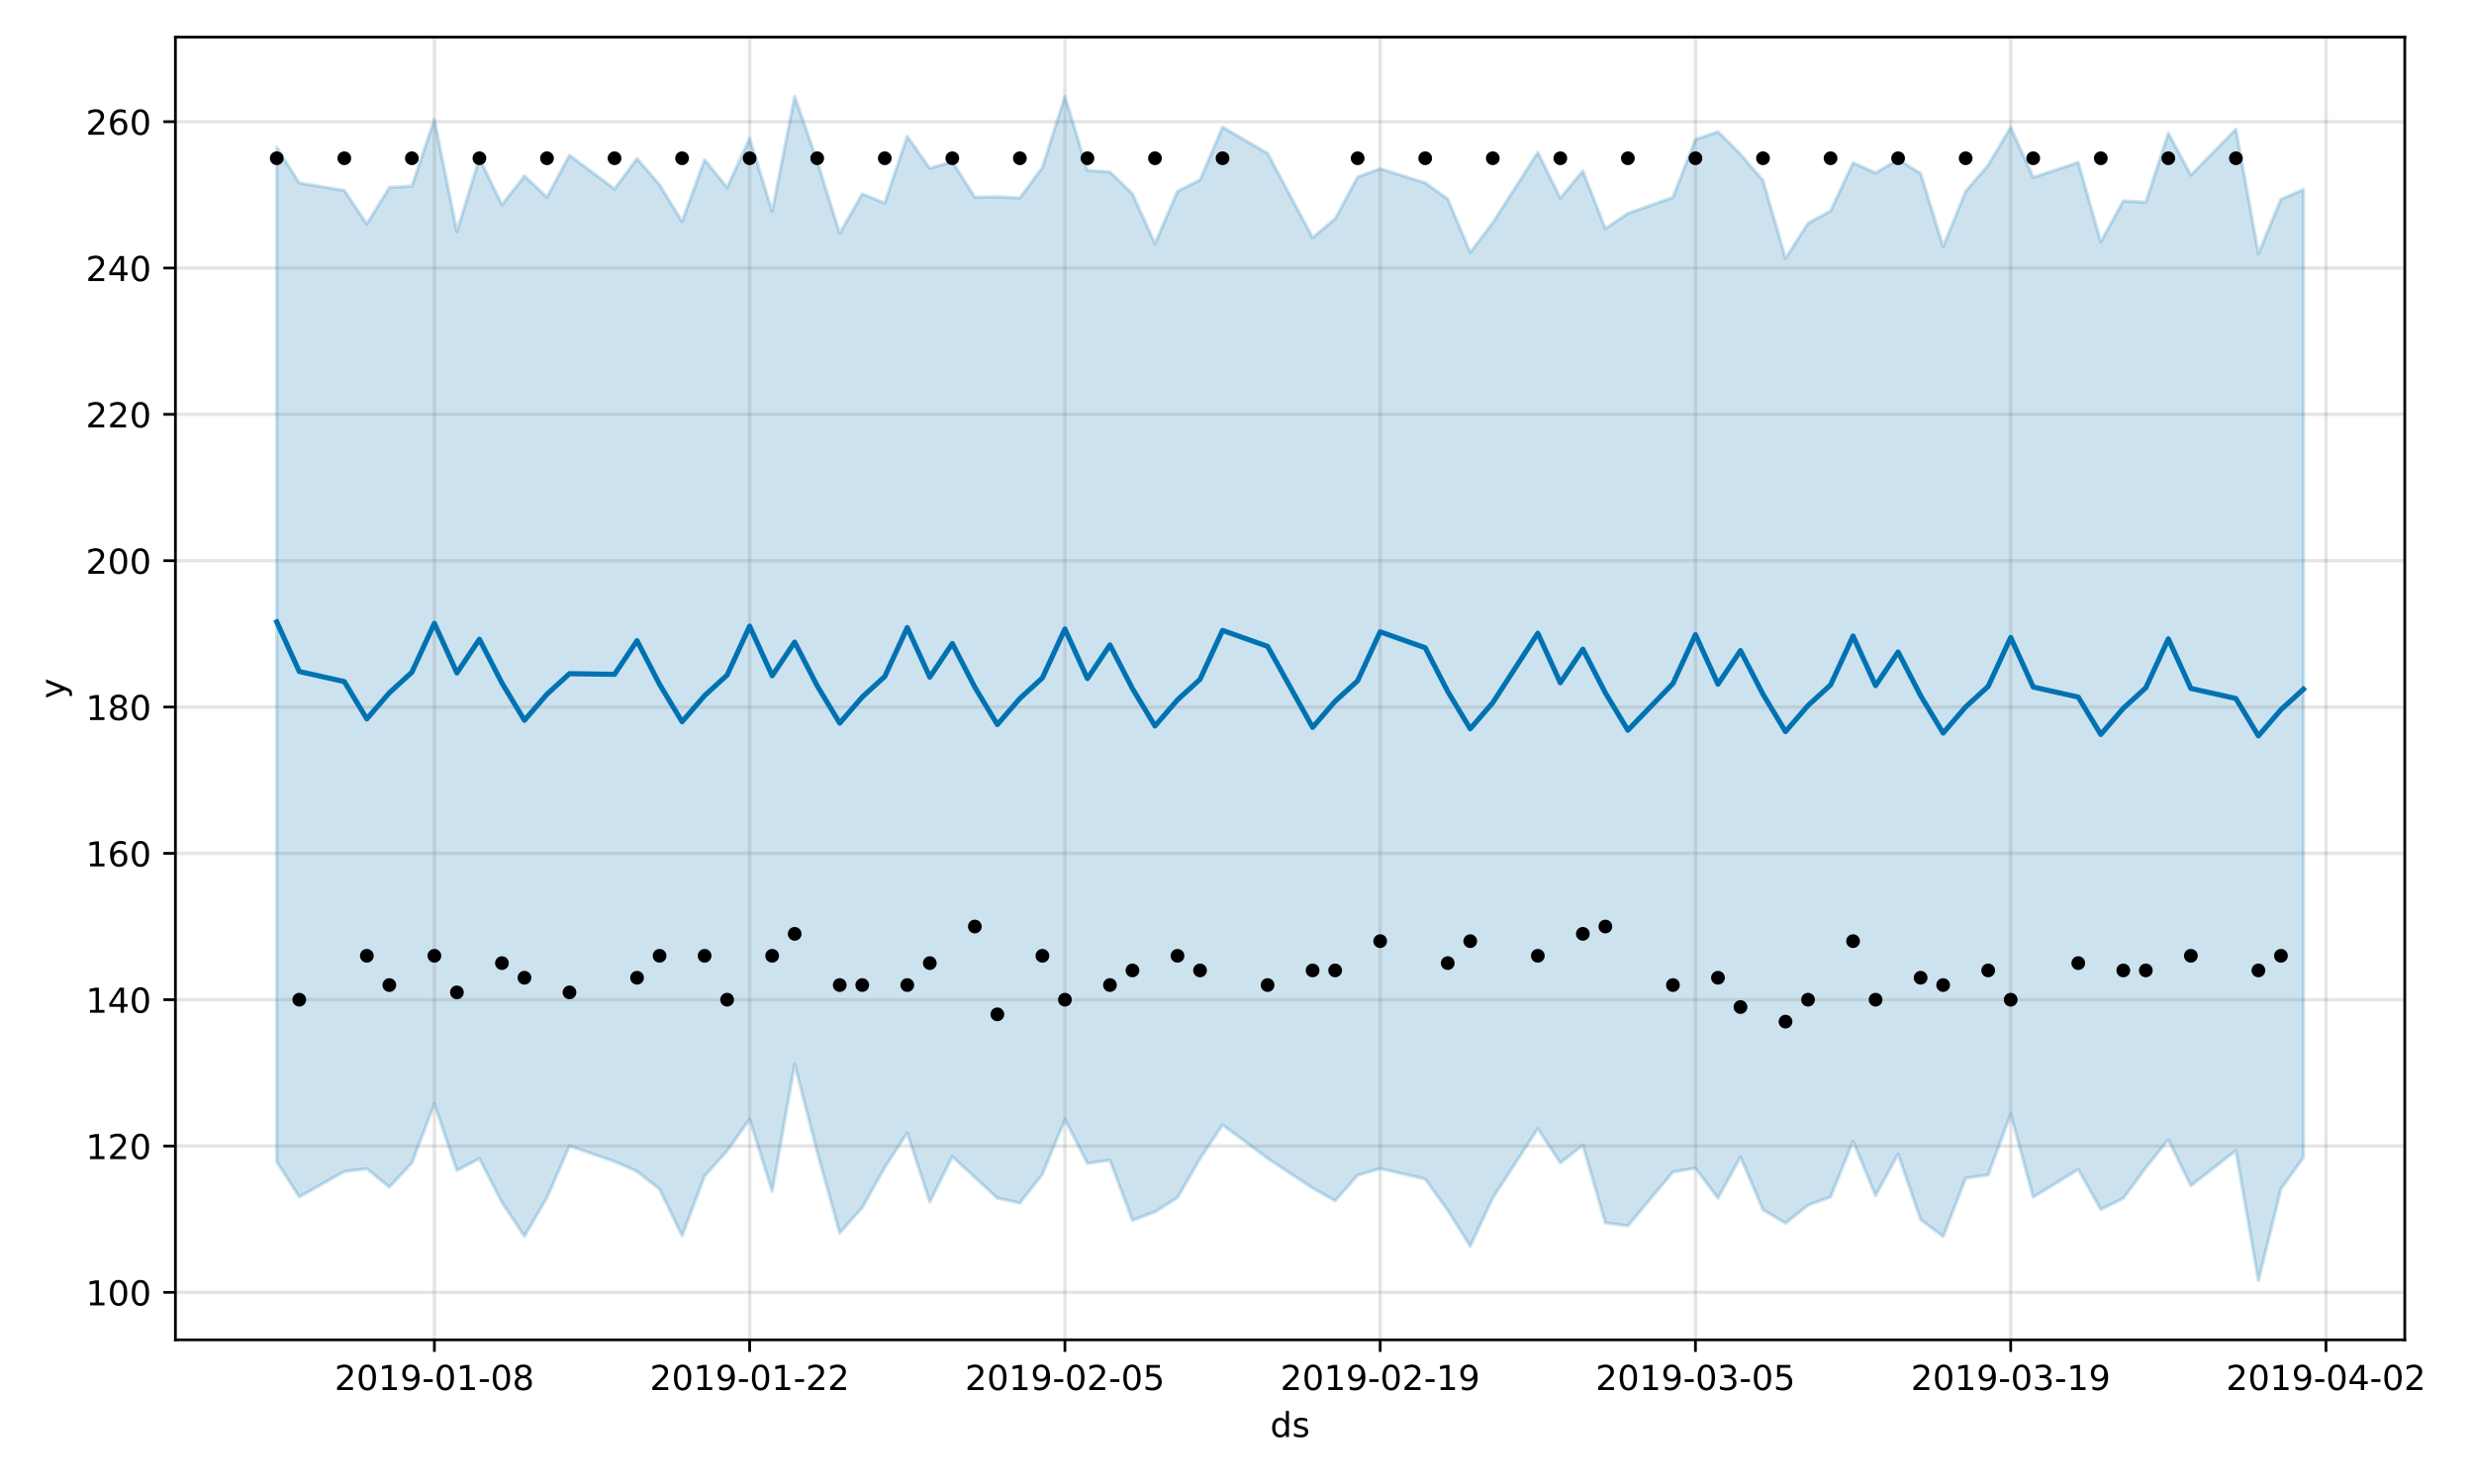 <?xml version="1.0" encoding="utf-8" standalone="no"?>
<!DOCTYPE svg PUBLIC "-//W3C//DTD SVG 1.1//EN"
  "http://www.w3.org/Graphics/SVG/1.1/DTD/svg11.dtd">
<!-- Created with matplotlib (https://matplotlib.org/) -->
<svg height="432pt" version="1.1" viewBox="0 0 720 432" width="720pt" xmlns="http://www.w3.org/2000/svg" xmlns:xlink="http://www.w3.org/1999/xlink">
 <defs>
  <style type="text/css">
*{stroke-linecap:butt;stroke-linejoin:round;}
  </style>
 </defs>
 <g id="figure_1">
  <g id="patch_1">
   <path d="M 0 432 
L 720 432 
L 720 0 
L 0 0 
z
" style="fill:#ffffff;"/>
  </g>
  <g id="axes_1">
   <g id="patch_2">
    <path d="M 51.05 390.04 
L 699.857 390.04 
L 699.857 10.8 
L 51.05 10.8 
z
" style="fill:#ffffff;"/>
   </g>
   <g id="PolyCollection_1">
    <defs>
     <path d="M 80.541 -389.112 
L 80.541 -93.752 
L 87.095 -83.572 
L 100.202 -90.969 
L 106.756 -91.774 
L 113.309 -86.406 
L 119.863 -93.453 
L 126.417 -110.671 
L 132.97 -91.269 
L 139.524 -94.717 
L 146.077 -81.97 
L 152.631 -72.119 
L 159.185 -83.36 
L 165.738 -98.412 
L 178.845 -93.888 
L 185.399 -91.006 
L 191.953 -85.812 
L 198.506 -72.252 
L 205.06 -89.657 
L 211.613 -96.971 
L 218.167 -106.2 
L 224.721 -85.218 
L 231.274 -122.179 
L 237.828 -96.646 
L 244.381 -73.078 
L 250.935 -80.46 
L 257.489 -92.135 
L 264.042 -102.211 
L 270.596 -82.105 
L 277.15 -95.302 
L 283.703 -89.26 
L 290.257 -83.214 
L 296.81 -81.787 
L 303.364 -90.166 
L 309.918 -106.094 
L 316.471 -93.351 
L 323.025 -94.263 
L 329.578 -76.772 
L 336.132 -79.22 
L 342.686 -83.362 
L 349.239 -94.7 
L 355.793 -104.55 
L 368.9 -94.806 
L 382.007 -86.138 
L 388.561 -82.451 
L 395.114 -89.866 
L 401.668 -91.829 
L 414.775 -88.775 
L 421.329 -79.649 
L 427.883 -69.219 
L 434.436 -83.262 
L 447.543 -103.437 
L 454.097 -93.465 
L 460.651 -98.632 
L 467.204 -76.026 
L 473.758 -75.145 
L 486.865 -90.832 
L 493.419 -91.963 
L 499.972 -83.212 
L 506.526 -95.211 
L 513.079 -79.835 
L 519.633 -75.904 
L 526.187 -81.148 
L 532.74 -83.555 
L 539.294 -99.8 
L 545.847 -83.955 
L 552.401 -96.023 
L 558.955 -76.969 
L 565.508 -72.057 
L 572.062 -89.017 
L 578.616 -89.96 
L 585.169 -107.7 
L 591.723 -83.513 
L 604.83 -91.575 
L 611.384 -79.927 
L 617.937 -83.159 
L 624.491 -92.073 
L 631.044 -100.216 
L 637.598 -86.828 
L 650.705 -97.047 
L 657.259 -59.198 
L 663.812 -85.881 
L 670.366 -95.076 
L 670.366 -376.83 
L 670.366 -376.83 
L 663.812 -373.982 
L 657.259 -358.202 
L 650.705 -394.361 
L 637.598 -381.024 
L 631.044 -393.234 
L 624.491 -373.158 
L 617.937 -373.505 
L 611.384 -361.605 
L 604.83 -384.713 
L 591.723 -380.359 
L 585.169 -394.892 
L 578.616 -383.949 
L 572.062 -376.277 
L 565.508 -360.214 
L 558.955 -381.517 
L 552.401 -385.548 
L 545.847 -381.656 
L 539.294 -384.59 
L 532.74 -370.599 
L 526.187 -367.004 
L 519.633 -356.787 
L 513.079 -379.46 
L 506.526 -387.111 
L 499.972 -393.652 
L 493.419 -391.383 
L 486.865 -374.539 
L 473.758 -369.879 
L 467.204 -365.446 
L 460.651 -382.242 
L 454.097 -374.309 
L 447.543 -387.635 
L 434.436 -367.156 
L 427.883 -358.516 
L 421.329 -374.069 
L 414.775 -378.782 
L 401.668 -382.885 
L 395.114 -380.476 
L 388.561 -368.309 
L 382.007 -362.852 
L 368.9 -387.361 
L 355.793 -394.998 
L 349.239 -379.638 
L 342.686 -376.318 
L 336.132 -361.075 
L 329.578 -375.567 
L 323.025 -381.965 
L 316.471 -382.376 
L 309.918 -403.962 
L 303.364 -383.262 
L 296.81 -374.373 
L 290.257 -374.728 
L 283.703 -374.565 
L 277.15 -384.942 
L 270.596 -382.997 
L 264.042 -392.317 
L 257.489 -372.878 
L 250.935 -375.537 
L 244.381 -364.086 
L 237.828 -385.055 
L 231.274 -403.907 
L 224.721 -370.482 
L 218.167 -391.696 
L 211.613 -377.386 
L 205.06 -385.502 
L 198.506 -367.524 
L 191.953 -378.187 
L 185.399 -385.844 
L 178.845 -377 
L 165.738 -386.805 
L 159.185 -374.582 
L 152.631 -380.776 
L 146.077 -372.382 
L 139.524 -385.914 
L 132.97 -364.582 
L 126.417 -397.187 
L 119.863 -377.854 
L 113.309 -377.449 
L 106.756 -366.774 
L 100.202 -376.569 
L 87.095 -378.737 
L 80.541 -389.112 
z
" id="m1b390fed43" style="stroke:#0072b2;stroke-opacity:0.2;"/>
    </defs>
    <g clip-path="url(#p87627e9256)">
     <use style="fill:#0072b2;fill-opacity:0.2;stroke:#0072b2;stroke-opacity:0.2;" x="0" xlink:href="#m1b390fed43" y="432"/>
    </g>
   </g>
   <g id="matplotlib.axis_1">
    <g id="xtick_1">
     <g id="line2d_1">
      <path clip-path="url(#p87627e9256)" d="M 126.417 390.04 
L 126.417 10.8 
" style="fill:none;stroke:#808080;stroke-linecap:square;stroke-opacity:0.2;"/>
     </g>
     <g id="line2d_2">
      <defs>
       <path d="M 0 0 
L 0 3.5 
" id="m158a23effd" style="stroke:#000000;stroke-width:0.8;"/>
      </defs>
      <g>
       <use style="stroke:#000000;stroke-width:0.8;" x="126.417" xlink:href="#m158a23effd" y="390.04"/>
      </g>
     </g>
     <g id="text_1">
      <!-- 2019-01-08 -->
      <defs>
       <path d="M 19.188 8.297 
L 53.609 8.297 
L 53.609 0 
L 7.328 0 
L 7.328 8.297 
Q 12.938 14.109 22.625 23.891 
Q 32.328 33.688 34.812 36.531 
Q 39.547 41.844 41.422 45.531 
Q 43.312 49.219 43.312 52.781 
Q 43.312 58.594 39.234 62.25 
Q 35.156 65.922 28.609 65.922 
Q 23.969 65.922 18.812 64.312 
Q 13.672 62.703 7.812 59.422 
L 7.812 69.391 
Q 13.766 71.781 18.938 73 
Q 24.125 74.219 28.422 74.219 
Q 39.75 74.219 46.484 68.547 
Q 53.219 62.891 53.219 53.422 
Q 53.219 48.922 51.531 44.891 
Q 49.859 40.875 45.406 35.406 
Q 44.188 33.984 37.641 27.219 
Q 31.109 20.453 19.188 8.297 
z
" id="DejaVuSans-50"/>
       <path d="M 31.781 66.406 
Q 24.172 66.406 20.328 58.906 
Q 16.5 51.422 16.5 36.375 
Q 16.5 21.391 20.328 13.891 
Q 24.172 6.391 31.781 6.391 
Q 39.453 6.391 43.281 13.891 
Q 47.125 21.391 47.125 36.375 
Q 47.125 51.422 43.281 58.906 
Q 39.453 66.406 31.781 66.406 
z
M 31.781 74.219 
Q 44.047 74.219 50.516 64.516 
Q 56.984 54.828 56.984 36.375 
Q 56.984 17.969 50.516 8.266 
Q 44.047 -1.422 31.781 -1.422 
Q 19.531 -1.422 13.062 8.266 
Q 6.594 17.969 6.594 36.375 
Q 6.594 54.828 13.062 64.516 
Q 19.531 74.219 31.781 74.219 
z
" id="DejaVuSans-48"/>
       <path d="M 12.406 8.297 
L 28.516 8.297 
L 28.516 63.922 
L 10.984 60.406 
L 10.984 69.391 
L 28.422 72.906 
L 38.281 72.906 
L 38.281 8.297 
L 54.391 8.297 
L 54.391 0 
L 12.406 0 
z
" id="DejaVuSans-49"/>
       <path d="M 10.984 1.516 
L 10.984 10.5 
Q 14.703 8.734 18.5 7.812 
Q 22.312 6.891 25.984 6.891 
Q 35.75 6.891 40.891 13.453 
Q 46.047 20.016 46.781 33.406 
Q 43.953 29.203 39.594 26.953 
Q 35.25 24.703 29.984 24.703 
Q 19.047 24.703 12.672 31.312 
Q 6.297 37.938 6.297 49.422 
Q 6.297 60.641 12.938 67.422 
Q 19.578 74.219 30.609 74.219 
Q 43.266 74.219 49.922 64.516 
Q 56.594 54.828 56.594 36.375 
Q 56.594 19.141 48.406 8.859 
Q 40.234 -1.422 26.422 -1.422 
Q 22.703 -1.422 18.891 -0.688 
Q 15.094 0.047 10.984 1.516 
z
M 30.609 32.422 
Q 37.25 32.422 41.125 36.953 
Q 45.016 41.5 45.016 49.422 
Q 45.016 57.281 41.125 61.844 
Q 37.25 66.406 30.609 66.406 
Q 23.969 66.406 20.094 61.844 
Q 16.219 57.281 16.219 49.422 
Q 16.219 41.5 20.094 36.953 
Q 23.969 32.422 30.609 32.422 
z
" id="DejaVuSans-57"/>
       <path d="M 4.891 31.391 
L 31.203 31.391 
L 31.203 23.391 
L 4.891 23.391 
z
" id="DejaVuSans-45"/>
       <path d="M 31.781 34.625 
Q 24.75 34.625 20.719 30.859 
Q 16.703 27.094 16.703 20.516 
Q 16.703 13.922 20.719 10.156 
Q 24.75 6.391 31.781 6.391 
Q 38.812 6.391 42.859 10.172 
Q 46.922 13.969 46.922 20.516 
Q 46.922 27.094 42.891 30.859 
Q 38.875 34.625 31.781 34.625 
z
M 21.922 38.812 
Q 15.578 40.375 12.031 44.719 
Q 8.5 49.078 8.5 55.328 
Q 8.5 64.062 14.719 69.141 
Q 20.953 74.219 31.781 74.219 
Q 42.672 74.219 48.875 69.141 
Q 55.078 64.062 55.078 55.328 
Q 55.078 49.078 51.531 44.719 
Q 48 40.375 41.703 38.812 
Q 48.828 37.156 52.797 32.312 
Q 56.781 27.484 56.781 20.516 
Q 56.781 9.906 50.312 4.234 
Q 43.844 -1.422 31.781 -1.422 
Q 19.734 -1.422 13.25 4.234 
Q 6.781 9.906 6.781 20.516 
Q 6.781 27.484 10.781 32.312 
Q 14.797 37.156 21.922 38.812 
z
M 18.312 54.391 
Q 18.312 48.734 21.844 45.562 
Q 25.391 42.391 31.781 42.391 
Q 38.141 42.391 41.719 45.562 
Q 45.312 48.734 45.312 54.391 
Q 45.312 60.062 41.719 63.234 
Q 38.141 66.406 31.781 66.406 
Q 25.391 66.406 21.844 63.234 
Q 18.312 60.062 18.312 54.391 
z
" id="DejaVuSans-56"/>
      </defs>
      <g transform="translate(97.359 404.638)scale(0.1 -0.1)">
       <use xlink:href="#DejaVuSans-50"/>
       <use x="63.623" xlink:href="#DejaVuSans-48"/>
       <use x="127.246" xlink:href="#DejaVuSans-49"/>
       <use x="190.869" xlink:href="#DejaVuSans-57"/>
       <use x="254.492" xlink:href="#DejaVuSans-45"/>
       <use x="290.576" xlink:href="#DejaVuSans-48"/>
       <use x="354.199" xlink:href="#DejaVuSans-49"/>
       <use x="417.822" xlink:href="#DejaVuSans-45"/>
       <use x="453.906" xlink:href="#DejaVuSans-48"/>
       <use x="517.529" xlink:href="#DejaVuSans-56"/>
      </g>
     </g>
    </g>
    <g id="xtick_2">
     <g id="line2d_3">
      <path clip-path="url(#p87627e9256)" d="M 218.167 390.04 
L 218.167 10.8 
" style="fill:none;stroke:#808080;stroke-linecap:square;stroke-opacity:0.2;"/>
     </g>
     <g id="line2d_4">
      <g>
       <use style="stroke:#000000;stroke-width:0.8;" x="218.167" xlink:href="#m158a23effd" y="390.04"/>
      </g>
     </g>
     <g id="text_2">
      <!-- 2019-01-22 -->
      <g transform="translate(189.109 404.638)scale(0.1 -0.1)">
       <use xlink:href="#DejaVuSans-50"/>
       <use x="63.623" xlink:href="#DejaVuSans-48"/>
       <use x="127.246" xlink:href="#DejaVuSans-49"/>
       <use x="190.869" xlink:href="#DejaVuSans-57"/>
       <use x="254.492" xlink:href="#DejaVuSans-45"/>
       <use x="290.576" xlink:href="#DejaVuSans-48"/>
       <use x="354.199" xlink:href="#DejaVuSans-49"/>
       <use x="417.822" xlink:href="#DejaVuSans-45"/>
       <use x="453.906" xlink:href="#DejaVuSans-50"/>
       <use x="517.529" xlink:href="#DejaVuSans-50"/>
      </g>
     </g>
    </g>
    <g id="xtick_3">
     <g id="line2d_5">
      <path clip-path="url(#p87627e9256)" d="M 309.918 390.04 
L 309.918 10.8 
" style="fill:none;stroke:#808080;stroke-linecap:square;stroke-opacity:0.2;"/>
     </g>
     <g id="line2d_6">
      <g>
       <use style="stroke:#000000;stroke-width:0.8;" x="309.918" xlink:href="#m158a23effd" y="390.04"/>
      </g>
     </g>
     <g id="text_3">
      <!-- 2019-02-05 -->
      <defs>
       <path d="M 10.797 72.906 
L 49.516 72.906 
L 49.516 64.594 
L 19.828 64.594 
L 19.828 46.734 
Q 21.969 47.469 24.109 47.828 
Q 26.266 48.188 28.422 48.188 
Q 40.625 48.188 47.75 41.5 
Q 54.891 34.812 54.891 23.391 
Q 54.891 11.625 47.562 5.094 
Q 40.234 -1.422 26.906 -1.422 
Q 22.312 -1.422 17.547 -0.641 
Q 12.797 0.141 7.719 1.703 
L 7.719 11.625 
Q 12.109 9.234 16.797 8.062 
Q 21.484 6.891 26.703 6.891 
Q 35.156 6.891 40.078 11.328 
Q 45.016 15.766 45.016 23.391 
Q 45.016 31 40.078 35.438 
Q 35.156 39.891 26.703 39.891 
Q 22.75 39.891 18.812 39.016 
Q 14.891 38.141 10.797 36.281 
z
" id="DejaVuSans-53"/>
      </defs>
      <g transform="translate(280.86 404.638)scale(0.1 -0.1)">
       <use xlink:href="#DejaVuSans-50"/>
       <use x="63.623" xlink:href="#DejaVuSans-48"/>
       <use x="127.246" xlink:href="#DejaVuSans-49"/>
       <use x="190.869" xlink:href="#DejaVuSans-57"/>
       <use x="254.492" xlink:href="#DejaVuSans-45"/>
       <use x="290.576" xlink:href="#DejaVuSans-48"/>
       <use x="354.199" xlink:href="#DejaVuSans-50"/>
       <use x="417.822" xlink:href="#DejaVuSans-45"/>
       <use x="453.906" xlink:href="#DejaVuSans-48"/>
       <use x="517.529" xlink:href="#DejaVuSans-53"/>
      </g>
     </g>
    </g>
    <g id="xtick_4">
     <g id="line2d_7">
      <path clip-path="url(#p87627e9256)" d="M 401.668 390.04 
L 401.668 10.8 
" style="fill:none;stroke:#808080;stroke-linecap:square;stroke-opacity:0.2;"/>
     </g>
     <g id="line2d_8">
      <g>
       <use style="stroke:#000000;stroke-width:0.8;" x="401.668" xlink:href="#m158a23effd" y="390.04"/>
      </g>
     </g>
     <g id="text_4">
      <!-- 2019-02-19 -->
      <g transform="translate(372.61 404.638)scale(0.1 -0.1)">
       <use xlink:href="#DejaVuSans-50"/>
       <use x="63.623" xlink:href="#DejaVuSans-48"/>
       <use x="127.246" xlink:href="#DejaVuSans-49"/>
       <use x="190.869" xlink:href="#DejaVuSans-57"/>
       <use x="254.492" xlink:href="#DejaVuSans-45"/>
       <use x="290.576" xlink:href="#DejaVuSans-48"/>
       <use x="354.199" xlink:href="#DejaVuSans-50"/>
       <use x="417.822" xlink:href="#DejaVuSans-45"/>
       <use x="453.906" xlink:href="#DejaVuSans-49"/>
       <use x="517.529" xlink:href="#DejaVuSans-57"/>
      </g>
     </g>
    </g>
    <g id="xtick_5">
     <g id="line2d_9">
      <path clip-path="url(#p87627e9256)" d="M 493.419 390.04 
L 493.419 10.8 
" style="fill:none;stroke:#808080;stroke-linecap:square;stroke-opacity:0.2;"/>
     </g>
     <g id="line2d_10">
      <g>
       <use style="stroke:#000000;stroke-width:0.8;" x="493.419" xlink:href="#m158a23effd" y="390.04"/>
      </g>
     </g>
     <g id="text_5">
      <!-- 2019-03-05 -->
      <defs>
       <path d="M 40.578 39.312 
Q 47.656 37.797 51.625 33 
Q 55.609 28.219 55.609 21.188 
Q 55.609 10.406 48.188 4.484 
Q 40.766 -1.422 27.094 -1.422 
Q 22.516 -1.422 17.656 -0.516 
Q 12.797 0.391 7.625 2.203 
L 7.625 11.719 
Q 11.719 9.328 16.594 8.109 
Q 21.484 6.891 26.812 6.891 
Q 36.078 6.891 40.938 10.547 
Q 45.797 14.203 45.797 21.188 
Q 45.797 27.641 41.281 31.266 
Q 36.766 34.906 28.719 34.906 
L 20.219 34.906 
L 20.219 43.016 
L 29.109 43.016 
Q 36.375 43.016 40.234 45.922 
Q 44.094 48.828 44.094 54.297 
Q 44.094 59.906 40.109 62.906 
Q 36.141 65.922 28.719 65.922 
Q 24.656 65.922 20.016 65.031 
Q 15.375 64.156 9.812 62.312 
L 9.812 71.094 
Q 15.438 72.656 20.344 73.438 
Q 25.25 74.219 29.594 74.219 
Q 40.828 74.219 47.359 69.109 
Q 53.906 64.016 53.906 55.328 
Q 53.906 49.266 50.438 45.094 
Q 46.969 40.922 40.578 39.312 
z
" id="DejaVuSans-51"/>
      </defs>
      <g transform="translate(464.361 404.638)scale(0.1 -0.1)">
       <use xlink:href="#DejaVuSans-50"/>
       <use x="63.623" xlink:href="#DejaVuSans-48"/>
       <use x="127.246" xlink:href="#DejaVuSans-49"/>
       <use x="190.869" xlink:href="#DejaVuSans-57"/>
       <use x="254.492" xlink:href="#DejaVuSans-45"/>
       <use x="290.576" xlink:href="#DejaVuSans-48"/>
       <use x="354.199" xlink:href="#DejaVuSans-51"/>
       <use x="417.822" xlink:href="#DejaVuSans-45"/>
       <use x="453.906" xlink:href="#DejaVuSans-48"/>
       <use x="517.529" xlink:href="#DejaVuSans-53"/>
      </g>
     </g>
    </g>
    <g id="xtick_6">
     <g id="line2d_11">
      <path clip-path="url(#p87627e9256)" d="M 585.169 390.04 
L 585.169 10.8 
" style="fill:none;stroke:#808080;stroke-linecap:square;stroke-opacity:0.2;"/>
     </g>
     <g id="line2d_12">
      <g>
       <use style="stroke:#000000;stroke-width:0.8;" x="585.169" xlink:href="#m158a23effd" y="390.04"/>
      </g>
     </g>
     <g id="text_6">
      <!-- 2019-03-19 -->
      <g transform="translate(556.111 404.638)scale(0.1 -0.1)">
       <use xlink:href="#DejaVuSans-50"/>
       <use x="63.623" xlink:href="#DejaVuSans-48"/>
       <use x="127.246" xlink:href="#DejaVuSans-49"/>
       <use x="190.869" xlink:href="#DejaVuSans-57"/>
       <use x="254.492" xlink:href="#DejaVuSans-45"/>
       <use x="290.576" xlink:href="#DejaVuSans-48"/>
       <use x="354.199" xlink:href="#DejaVuSans-51"/>
       <use x="417.822" xlink:href="#DejaVuSans-45"/>
       <use x="453.906" xlink:href="#DejaVuSans-49"/>
       <use x="517.529" xlink:href="#DejaVuSans-57"/>
      </g>
     </g>
    </g>
    <g id="xtick_7">
     <g id="line2d_13">
      <path clip-path="url(#p87627e9256)" d="M 676.92 390.04 
L 676.92 10.8 
" style="fill:none;stroke:#808080;stroke-linecap:square;stroke-opacity:0.2;"/>
     </g>
     <g id="line2d_14">
      <g>
       <use style="stroke:#000000;stroke-width:0.8;" x="676.92" xlink:href="#m158a23effd" y="390.04"/>
      </g>
     </g>
     <g id="text_7">
      <!-- 2019-04-02 -->
      <defs>
       <path d="M 37.797 64.312 
L 12.891 25.391 
L 37.797 25.391 
z
M 35.203 72.906 
L 47.609 72.906 
L 47.609 25.391 
L 58.016 25.391 
L 58.016 17.188 
L 47.609 17.188 
L 47.609 0 
L 37.797 0 
L 37.797 17.188 
L 4.891 17.188 
L 4.891 26.703 
z
" id="DejaVuSans-52"/>
      </defs>
      <g transform="translate(647.862 404.638)scale(0.1 -0.1)">
       <use xlink:href="#DejaVuSans-50"/>
       <use x="63.623" xlink:href="#DejaVuSans-48"/>
       <use x="127.246" xlink:href="#DejaVuSans-49"/>
       <use x="190.869" xlink:href="#DejaVuSans-57"/>
       <use x="254.492" xlink:href="#DejaVuSans-45"/>
       <use x="290.576" xlink:href="#DejaVuSans-48"/>
       <use x="354.199" xlink:href="#DejaVuSans-52"/>
       <use x="417.822" xlink:href="#DejaVuSans-45"/>
       <use x="453.906" xlink:href="#DejaVuSans-48"/>
       <use x="517.529" xlink:href="#DejaVuSans-50"/>
      </g>
     </g>
    </g>
    <g id="text_8">
     <!-- ds -->
     <defs>
      <path d="M 45.406 46.391 
L 45.406 75.984 
L 54.391 75.984 
L 54.391 0 
L 45.406 0 
L 45.406 8.203 
Q 42.578 3.328 38.25 0.953 
Q 33.938 -1.422 27.875 -1.422 
Q 17.969 -1.422 11.734 6.484 
Q 5.516 14.406 5.516 27.297 
Q 5.516 40.188 11.734 48.094 
Q 17.969 56 27.875 56 
Q 33.938 56 38.25 53.625 
Q 42.578 51.266 45.406 46.391 
z
M 14.797 27.297 
Q 14.797 17.391 18.875 11.75 
Q 22.953 6.109 30.078 6.109 
Q 37.203 6.109 41.297 11.75 
Q 45.406 17.391 45.406 27.297 
Q 45.406 37.203 41.297 42.844 
Q 37.203 48.484 30.078 48.484 
Q 22.953 48.484 18.875 42.844 
Q 14.797 37.203 14.797 27.297 
z
" id="DejaVuSans-100"/>
      <path d="M 44.281 53.078 
L 44.281 44.578 
Q 40.484 46.531 36.375 47.5 
Q 32.281 48.484 27.875 48.484 
Q 21.188 48.484 17.844 46.438 
Q 14.5 44.391 14.5 40.281 
Q 14.5 37.156 16.891 35.375 
Q 19.281 33.594 26.516 31.984 
L 29.594 31.297 
Q 39.156 29.25 43.188 25.516 
Q 47.219 21.781 47.219 15.094 
Q 47.219 7.469 41.188 3.016 
Q 35.156 -1.422 24.609 -1.422 
Q 20.219 -1.422 15.453 -0.562 
Q 10.688 0.297 5.422 2 
L 5.422 11.281 
Q 10.406 8.688 15.234 7.391 
Q 20.062 6.109 24.812 6.109 
Q 31.156 6.109 34.562 8.281 
Q 37.984 10.453 37.984 14.406 
Q 37.984 18.062 35.516 20.016 
Q 33.062 21.969 24.703 23.781 
L 21.578 24.516 
Q 13.234 26.266 9.516 29.906 
Q 5.812 33.547 5.812 39.891 
Q 5.812 47.609 11.281 51.797 
Q 16.75 56 26.812 56 
Q 31.781 56 36.172 55.266 
Q 40.578 54.547 44.281 53.078 
z
" id="DejaVuSans-115"/>
     </defs>
     <g transform="translate(369.675 418.317)scale(0.1 -0.1)">
      <use xlink:href="#DejaVuSans-100"/>
      <use x="63.477" xlink:href="#DejaVuSans-115"/>
     </g>
    </g>
   </g>
   <g id="matplotlib.axis_2">
    <g id="ytick_1">
     <g id="line2d_15">
      <path clip-path="url(#p87627e9256)" d="M 51.05 376.214 
L 699.857 376.214 
" style="fill:none;stroke:#808080;stroke-linecap:square;stroke-opacity:0.2;"/>
     </g>
     <g id="line2d_16">
      <defs>
       <path d="M 0 0 
L -3.5 0 
" id="m638ba54058" style="stroke:#000000;stroke-width:0.8;"/>
      </defs>
      <g>
       <use style="stroke:#000000;stroke-width:0.8;" x="51.05" xlink:href="#m638ba54058" y="376.214"/>
      </g>
     </g>
     <g id="text_9">
      <!-- 100 -->
      <g transform="translate(24.962 380.014)scale(0.1 -0.1)">
       <use xlink:href="#DejaVuSans-49"/>
       <use x="63.623" xlink:href="#DejaVuSans-48"/>
       <use x="127.246" xlink:href="#DejaVuSans-48"/>
      </g>
     </g>
    </g>
    <g id="ytick_2">
     <g id="line2d_17">
      <path clip-path="url(#p87627e9256)" d="M 51.05 333.615 
L 699.857 333.615 
" style="fill:none;stroke:#808080;stroke-linecap:square;stroke-opacity:0.2;"/>
     </g>
     <g id="line2d_18">
      <g>
       <use style="stroke:#000000;stroke-width:0.8;" x="51.05" xlink:href="#m638ba54058" y="333.615"/>
      </g>
     </g>
     <g id="text_10">
      <!-- 120 -->
      <g transform="translate(24.962 337.414)scale(0.1 -0.1)">
       <use xlink:href="#DejaVuSans-49"/>
       <use x="63.623" xlink:href="#DejaVuSans-50"/>
       <use x="127.246" xlink:href="#DejaVuSans-48"/>
      </g>
     </g>
    </g>
    <g id="ytick_3">
     <g id="line2d_19">
      <path clip-path="url(#p87627e9256)" d="M 51.05 291.016 
L 699.857 291.016 
" style="fill:none;stroke:#808080;stroke-linecap:square;stroke-opacity:0.2;"/>
     </g>
     <g id="line2d_20">
      <g>
       <use style="stroke:#000000;stroke-width:0.8;" x="51.05" xlink:href="#m638ba54058" y="291.016"/>
      </g>
     </g>
     <g id="text_11">
      <!-- 140 -->
      <g transform="translate(24.962 294.815)scale(0.1 -0.1)">
       <use xlink:href="#DejaVuSans-49"/>
       <use x="63.623" xlink:href="#DejaVuSans-52"/>
       <use x="127.246" xlink:href="#DejaVuSans-48"/>
      </g>
     </g>
    </g>
    <g id="ytick_4">
     <g id="line2d_21">
      <path clip-path="url(#p87627e9256)" d="M 51.05 248.416 
L 699.857 248.416 
" style="fill:none;stroke:#808080;stroke-linecap:square;stroke-opacity:0.2;"/>
     </g>
     <g id="line2d_22">
      <g>
       <use style="stroke:#000000;stroke-width:0.8;" x="51.05" xlink:href="#m638ba54058" y="248.416"/>
      </g>
     </g>
     <g id="text_12">
      <!-- 160 -->
      <defs>
       <path d="M 33.016 40.375 
Q 26.375 40.375 22.484 35.828 
Q 18.609 31.297 18.609 23.391 
Q 18.609 15.531 22.484 10.953 
Q 26.375 6.391 33.016 6.391 
Q 39.656 6.391 43.531 10.953 
Q 47.406 15.531 47.406 23.391 
Q 47.406 31.297 43.531 35.828 
Q 39.656 40.375 33.016 40.375 
z
M 52.594 71.297 
L 52.594 62.312 
Q 48.875 64.062 45.094 64.984 
Q 41.312 65.922 37.594 65.922 
Q 27.828 65.922 22.672 59.328 
Q 17.531 52.734 16.797 39.406 
Q 19.672 43.656 24.016 45.922 
Q 28.375 48.188 33.594 48.188 
Q 44.578 48.188 50.953 41.516 
Q 57.328 34.859 57.328 23.391 
Q 57.328 12.156 50.688 5.359 
Q 44.047 -1.422 33.016 -1.422 
Q 20.359 -1.422 13.672 8.266 
Q 6.984 17.969 6.984 36.375 
Q 6.984 53.656 15.188 63.938 
Q 23.391 74.219 37.203 74.219 
Q 40.922 74.219 44.703 73.484 
Q 48.484 72.75 52.594 71.297 
z
" id="DejaVuSans-54"/>
      </defs>
      <g transform="translate(24.962 252.215)scale(0.1 -0.1)">
       <use xlink:href="#DejaVuSans-49"/>
       <use x="63.623" xlink:href="#DejaVuSans-54"/>
       <use x="127.246" xlink:href="#DejaVuSans-48"/>
      </g>
     </g>
    </g>
    <g id="ytick_5">
     <g id="line2d_23">
      <path clip-path="url(#p87627e9256)" d="M 51.05 205.817 
L 699.857 205.817 
" style="fill:none;stroke:#808080;stroke-linecap:square;stroke-opacity:0.2;"/>
     </g>
     <g id="line2d_24">
      <g>
       <use style="stroke:#000000;stroke-width:0.8;" x="51.05" xlink:href="#m638ba54058" y="205.817"/>
      </g>
     </g>
     <g id="text_13">
      <!-- 180 -->
      <g transform="translate(24.962 209.616)scale(0.1 -0.1)">
       <use xlink:href="#DejaVuSans-49"/>
       <use x="63.623" xlink:href="#DejaVuSans-56"/>
       <use x="127.246" xlink:href="#DejaVuSans-48"/>
      </g>
     </g>
    </g>
    <g id="ytick_6">
     <g id="line2d_25">
      <path clip-path="url(#p87627e9256)" d="M 51.05 163.217 
L 699.857 163.217 
" style="fill:none;stroke:#808080;stroke-linecap:square;stroke-opacity:0.2;"/>
     </g>
     <g id="line2d_26">
      <g>
       <use style="stroke:#000000;stroke-width:0.8;" x="51.05" xlink:href="#m638ba54058" y="163.217"/>
      </g>
     </g>
     <g id="text_14">
      <!-- 200 -->
      <g transform="translate(24.962 167.017)scale(0.1 -0.1)">
       <use xlink:href="#DejaVuSans-50"/>
       <use x="63.623" xlink:href="#DejaVuSans-48"/>
       <use x="127.246" xlink:href="#DejaVuSans-48"/>
      </g>
     </g>
    </g>
    <g id="ytick_7">
     <g id="line2d_27">
      <path clip-path="url(#p87627e9256)" d="M 51.05 120.618 
L 699.857 120.618 
" style="fill:none;stroke:#808080;stroke-linecap:square;stroke-opacity:0.2;"/>
     </g>
     <g id="line2d_28">
      <g>
       <use style="stroke:#000000;stroke-width:0.8;" x="51.05" xlink:href="#m638ba54058" y="120.618"/>
      </g>
     </g>
     <g id="text_15">
      <!-- 220 -->
      <g transform="translate(24.962 124.417)scale(0.1 -0.1)">
       <use xlink:href="#DejaVuSans-50"/>
       <use x="63.623" xlink:href="#DejaVuSans-50"/>
       <use x="127.246" xlink:href="#DejaVuSans-48"/>
      </g>
     </g>
    </g>
    <g id="ytick_8">
     <g id="line2d_29">
      <path clip-path="url(#p87627e9256)" d="M 51.05 78.019 
L 699.857 78.019 
" style="fill:none;stroke:#808080;stroke-linecap:square;stroke-opacity:0.2;"/>
     </g>
     <g id="line2d_30">
      <g>
       <use style="stroke:#000000;stroke-width:0.8;" x="51.05" xlink:href="#m638ba54058" y="78.019"/>
      </g>
     </g>
     <g id="text_16">
      <!-- 240 -->
      <g transform="translate(24.962 81.818)scale(0.1 -0.1)">
       <use xlink:href="#DejaVuSans-50"/>
       <use x="63.623" xlink:href="#DejaVuSans-52"/>
       <use x="127.246" xlink:href="#DejaVuSans-48"/>
      </g>
     </g>
    </g>
    <g id="ytick_9">
     <g id="line2d_31">
      <path clip-path="url(#p87627e9256)" d="M 51.05 35.419 
L 699.857 35.419 
" style="fill:none;stroke:#808080;stroke-linecap:square;stroke-opacity:0.2;"/>
     </g>
     <g id="line2d_32">
      <g>
       <use style="stroke:#000000;stroke-width:0.8;" x="51.05" xlink:href="#m638ba54058" y="35.419"/>
      </g>
     </g>
     <g id="text_17">
      <!-- 260 -->
      <g transform="translate(24.962 39.218)scale(0.1 -0.1)">
       <use xlink:href="#DejaVuSans-50"/>
       <use x="63.623" xlink:href="#DejaVuSans-54"/>
       <use x="127.246" xlink:href="#DejaVuSans-48"/>
      </g>
     </g>
    </g>
    <g id="text_18">
     <!-- y -->
     <defs>
      <path d="M 32.172 -5.078 
Q 28.375 -14.844 24.75 -17.812 
Q 21.141 -20.797 15.094 -20.797 
L 7.906 -20.797 
L 7.906 -13.281 
L 13.188 -13.281 
Q 16.891 -13.281 18.938 -11.516 
Q 21 -9.766 23.484 -3.219 
L 25.094 0.875 
L 2.984 54.688 
L 12.5 54.688 
L 29.594 11.922 
L 46.688 54.688 
L 56.203 54.688 
z
" id="DejaVuSans-121"/>
     </defs>
     <g transform="translate(18.883 203.379)rotate(-90)scale(0.1 -0.1)">
      <use xlink:href="#DejaVuSans-121"/>
     </g>
    </g>
   </g>
   <g id="line2d_33">
    <defs>
     <path d="M 0 1.5 
C 0.398 1.5 0.779 1.342 1.061 1.061 
C 1.342 0.779 1.5 0.398 1.5 0 
C 1.5 -0.398 1.342 -0.779 1.061 -1.061 
C 0.779 -1.342 0.398 -1.5 0 -1.5 
C -0.398 -1.5 -0.779 -1.342 -1.061 -1.061 
C -1.342 -0.779 -1.5 -0.398 -1.5 0 
C -1.5 0.398 -1.342 0.779 -1.061 1.061 
C -0.779 1.342 -0.398 1.5 0 1.5 
z
" id="me9bf12c1b1" style="stroke:#000000;"/>
    </defs>
    <g clip-path="url(#p87627e9256)">
     <use style="stroke:#000000;" x="80.541" xlink:href="#me9bf12c1b1" y="46.069"/>
     <use style="stroke:#000000;" x="87.095" xlink:href="#me9bf12c1b1" y="291.016"/>
     <use style="stroke:#000000;" x="100.202" xlink:href="#me9bf12c1b1" y="46.069"/>
     <use style="stroke:#000000;" x="106.756" xlink:href="#me9bf12c1b1" y="278.236"/>
     <use style="stroke:#000000;" x="113.309" xlink:href="#me9bf12c1b1" y="286.756"/>
     <use style="stroke:#000000;" x="119.863" xlink:href="#me9bf12c1b1" y="46.069"/>
     <use style="stroke:#000000;" x="126.417" xlink:href="#me9bf12c1b1" y="278.236"/>
     <use style="stroke:#000000;" x="132.97" xlink:href="#me9bf12c1b1" y="288.886"/>
     <use style="stroke:#000000;" x="139.524" xlink:href="#me9bf12c1b1" y="46.069"/>
     <use style="stroke:#000000;" x="146.077" xlink:href="#me9bf12c1b1" y="280.366"/>
     <use style="stroke:#000000;" x="152.631" xlink:href="#me9bf12c1b1" y="284.626"/>
     <use style="stroke:#000000;" x="159.185" xlink:href="#me9bf12c1b1" y="46.069"/>
     <use style="stroke:#000000;" x="165.738" xlink:href="#me9bf12c1b1" y="288.886"/>
     <use style="stroke:#000000;" x="178.845" xlink:href="#me9bf12c1b1" y="46.069"/>
     <use style="stroke:#000000;" x="185.399" xlink:href="#me9bf12c1b1" y="284.626"/>
     <use style="stroke:#000000;" x="191.953" xlink:href="#me9bf12c1b1" y="278.236"/>
     <use style="stroke:#000000;" x="198.506" xlink:href="#me9bf12c1b1" y="46.069"/>
     <use style="stroke:#000000;" x="205.06" xlink:href="#me9bf12c1b1" y="278.236"/>
     <use style="stroke:#000000;" x="211.613" xlink:href="#me9bf12c1b1" y="291.016"/>
     <use style="stroke:#000000;" x="218.167" xlink:href="#me9bf12c1b1" y="46.069"/>
     <use style="stroke:#000000;" x="224.721" xlink:href="#me9bf12c1b1" y="278.236"/>
     <use style="stroke:#000000;" x="231.274" xlink:href="#me9bf12c1b1" y="271.846"/>
     <use style="stroke:#000000;" x="237.828" xlink:href="#me9bf12c1b1" y="46.069"/>
     <use style="stroke:#000000;" x="244.381" xlink:href="#me9bf12c1b1" y="286.756"/>
     <use style="stroke:#000000;" x="250.935" xlink:href="#me9bf12c1b1" y="286.756"/>
     <use style="stroke:#000000;" x="257.489" xlink:href="#me9bf12c1b1" y="46.069"/>
     <use style="stroke:#000000;" x="264.042" xlink:href="#me9bf12c1b1" y="286.756"/>
     <use style="stroke:#000000;" x="270.596" xlink:href="#me9bf12c1b1" y="280.366"/>
     <use style="stroke:#000000;" x="277.15" xlink:href="#me9bf12c1b1" y="46.069"/>
     <use style="stroke:#000000;" x="283.703" xlink:href="#me9bf12c1b1" y="269.716"/>
     <use style="stroke:#000000;" x="290.257" xlink:href="#me9bf12c1b1" y="295.275"/>
     <use style="stroke:#000000;" x="296.81" xlink:href="#me9bf12c1b1" y="46.069"/>
     <use style="stroke:#000000;" x="303.364" xlink:href="#me9bf12c1b1" y="278.236"/>
     <use style="stroke:#000000;" x="309.918" xlink:href="#me9bf12c1b1" y="291.016"/>
     <use style="stroke:#000000;" x="316.471" xlink:href="#me9bf12c1b1" y="46.069"/>
     <use style="stroke:#000000;" x="323.025" xlink:href="#me9bf12c1b1" y="286.756"/>
     <use style="stroke:#000000;" x="329.578" xlink:href="#me9bf12c1b1" y="282.496"/>
     <use style="stroke:#000000;" x="336.132" xlink:href="#me9bf12c1b1" y="46.069"/>
     <use style="stroke:#000000;" x="342.686" xlink:href="#me9bf12c1b1" y="278.236"/>
     <use style="stroke:#000000;" x="349.239" xlink:href="#me9bf12c1b1" y="282.496"/>
     <use style="stroke:#000000;" x="355.793" xlink:href="#me9bf12c1b1" y="46.069"/>
     <use style="stroke:#000000;" x="368.9" xlink:href="#me9bf12c1b1" y="286.756"/>
     <use style="stroke:#000000;" x="382.007" xlink:href="#me9bf12c1b1" y="282.496"/>
     <use style="stroke:#000000;" x="388.561" xlink:href="#me9bf12c1b1" y="282.496"/>
     <use style="stroke:#000000;" x="395.114" xlink:href="#me9bf12c1b1" y="46.069"/>
     <use style="stroke:#000000;" x="401.668" xlink:href="#me9bf12c1b1" y="273.976"/>
     <use style="stroke:#000000;" x="414.775" xlink:href="#me9bf12c1b1" y="46.069"/>
     <use style="stroke:#000000;" x="421.329" xlink:href="#me9bf12c1b1" y="280.366"/>
     <use style="stroke:#000000;" x="427.883" xlink:href="#me9bf12c1b1" y="273.976"/>
     <use style="stroke:#000000;" x="434.436" xlink:href="#me9bf12c1b1" y="46.069"/>
     <use style="stroke:#000000;" x="447.543" xlink:href="#me9bf12c1b1" y="278.236"/>
     <use style="stroke:#000000;" x="454.097" xlink:href="#me9bf12c1b1" y="46.069"/>
     <use style="stroke:#000000;" x="460.651" xlink:href="#me9bf12c1b1" y="271.846"/>
     <use style="stroke:#000000;" x="467.204" xlink:href="#me9bf12c1b1" y="269.716"/>
     <use style="stroke:#000000;" x="473.758" xlink:href="#me9bf12c1b1" y="46.069"/>
     <use style="stroke:#000000;" x="486.865" xlink:href="#me9bf12c1b1" y="286.756"/>
     <use style="stroke:#000000;" x="493.419" xlink:href="#me9bf12c1b1" y="46.069"/>
     <use style="stroke:#000000;" x="499.972" xlink:href="#me9bf12c1b1" y="284.626"/>
     <use style="stroke:#000000;" x="506.526" xlink:href="#me9bf12c1b1" y="293.146"/>
     <use style="stroke:#000000;" x="513.079" xlink:href="#me9bf12c1b1" y="46.069"/>
     <use style="stroke:#000000;" x="519.633" xlink:href="#me9bf12c1b1" y="297.405"/>
     <use style="stroke:#000000;" x="526.187" xlink:href="#me9bf12c1b1" y="291.016"/>
     <use style="stroke:#000000;" x="532.74" xlink:href="#me9bf12c1b1" y="46.069"/>
     <use style="stroke:#000000;" x="539.294" xlink:href="#me9bf12c1b1" y="273.976"/>
     <use style="stroke:#000000;" x="545.847" xlink:href="#me9bf12c1b1" y="291.016"/>
     <use style="stroke:#000000;" x="552.401" xlink:href="#me9bf12c1b1" y="46.069"/>
     <use style="stroke:#000000;" x="558.955" xlink:href="#me9bf12c1b1" y="284.626"/>
     <use style="stroke:#000000;" x="565.508" xlink:href="#me9bf12c1b1" y="286.756"/>
     <use style="stroke:#000000;" x="572.062" xlink:href="#me9bf12c1b1" y="46.069"/>
     <use style="stroke:#000000;" x="578.616" xlink:href="#me9bf12c1b1" y="282.496"/>
     <use style="stroke:#000000;" x="585.169" xlink:href="#me9bf12c1b1" y="291.016"/>
     <use style="stroke:#000000;" x="591.723" xlink:href="#me9bf12c1b1" y="46.069"/>
     <use style="stroke:#000000;" x="604.83" xlink:href="#me9bf12c1b1" y="280.366"/>
     <use style="stroke:#000000;" x="611.384" xlink:href="#me9bf12c1b1" y="46.069"/>
     <use style="stroke:#000000;" x="617.937" xlink:href="#me9bf12c1b1" y="282.496"/>
     <use style="stroke:#000000;" x="624.491" xlink:href="#me9bf12c1b1" y="282.496"/>
     <use style="stroke:#000000;" x="631.044" xlink:href="#me9bf12c1b1" y="46.069"/>
     <use style="stroke:#000000;" x="637.598" xlink:href="#me9bf12c1b1" y="278.236"/>
     <use style="stroke:#000000;" x="650.705" xlink:href="#me9bf12c1b1" y="46.069"/>
     <use style="stroke:#000000;" x="657.259" xlink:href="#me9bf12c1b1" y="282.496"/>
     <use style="stroke:#000000;" x="663.812" xlink:href="#me9bf12c1b1" y="278.236"/>
    </g>
   </g>
   <g id="line2d_34">
    <path clip-path="url(#p87627e9256)" d="M 80.541 181.045 
L 87.095 195.476 
L 100.202 198.405 
L 106.756 209.277 
L 113.309 201.669 
L 119.863 195.699 
L 126.417 181.456 
L 132.97 195.887 
L 139.524 186.101 
L 146.077 198.816 
L 152.631 209.688 
L 159.185 202.08 
L 165.738 196.11 
L 178.845 196.298 
L 185.399 186.512 
L 191.953 199.227 
L 198.506 210.098 
L 205.06 202.491 
L 211.613 196.521 
L 218.167 182.278 
L 224.721 196.709 
L 231.274 186.923 
L 237.828 199.638 
L 244.381 210.509 
L 250.935 202.902 
L 257.489 196.932 
L 264.042 182.688 
L 270.596 197.12 
L 277.15 187.334 
L 283.703 200.049 
L 290.257 210.92 
L 296.81 203.313 
L 303.364 197.343 
L 309.918 183.099 
L 316.471 197.531 
L 323.025 187.745 
L 329.578 200.46 
L 336.132 211.331 
L 342.686 203.724 
L 349.239 197.754 
L 355.793 183.51 
L 368.9 188.156 
L 382.007 211.742 
L 388.561 204.135 
L 395.114 198.165 
L 401.668 183.921 
L 414.775 188.567 
L 421.329 201.282 
L 427.883 212.153 
L 434.436 204.546 
L 447.543 184.332 
L 454.097 198.764 
L 460.651 188.978 
L 467.204 201.693 
L 473.758 212.564 
L 486.865 198.986 
L 493.419 184.743 
L 499.972 199.174 
L 506.526 189.389 
L 513.079 202.104 
L 519.633 212.975 
L 526.187 205.368 
L 532.74 199.397 
L 539.294 185.154 
L 545.847 199.585 
L 552.401 189.799 
L 558.955 202.515 
L 565.508 213.386 
L 572.062 205.778 
L 578.616 199.808 
L 585.169 185.565 
L 591.723 199.996 
L 604.83 202.925 
L 611.384 213.797 
L 617.937 206.189 
L 624.491 200.219 
L 631.044 185.976 
L 637.598 200.407 
L 650.705 203.336 
L 657.259 214.208 
L 663.812 206.6 
L 670.366 200.63 
" style="fill:none;stroke:#0072b2;stroke-linecap:square;stroke-width:1.5;"/>
   </g>
   <g id="patch_3">
    <path d="M 51.05 390.04 
L 51.05 10.8 
" style="fill:none;stroke:#000000;stroke-linecap:square;stroke-linejoin:miter;stroke-width:0.8;"/>
   </g>
   <g id="patch_4">
    <path d="M 699.857 390.04 
L 699.857 10.8 
" style="fill:none;stroke:#000000;stroke-linecap:square;stroke-linejoin:miter;stroke-width:0.8;"/>
   </g>
   <g id="patch_5">
    <path d="M 51.05 390.04 
L 699.857 390.04 
" style="fill:none;stroke:#000000;stroke-linecap:square;stroke-linejoin:miter;stroke-width:0.8;"/>
   </g>
   <g id="patch_6">
    <path d="M 51.05 10.8 
L 699.857 10.8 
" style="fill:none;stroke:#000000;stroke-linecap:square;stroke-linejoin:miter;stroke-width:0.8;"/>
   </g>
  </g>
 </g>
 <defs>
  <clipPath id="p87627e9256">
   <rect height="379.24" width="648.807" x="51.05" y="10.8"/>
  </clipPath>
 </defs>
</svg>
